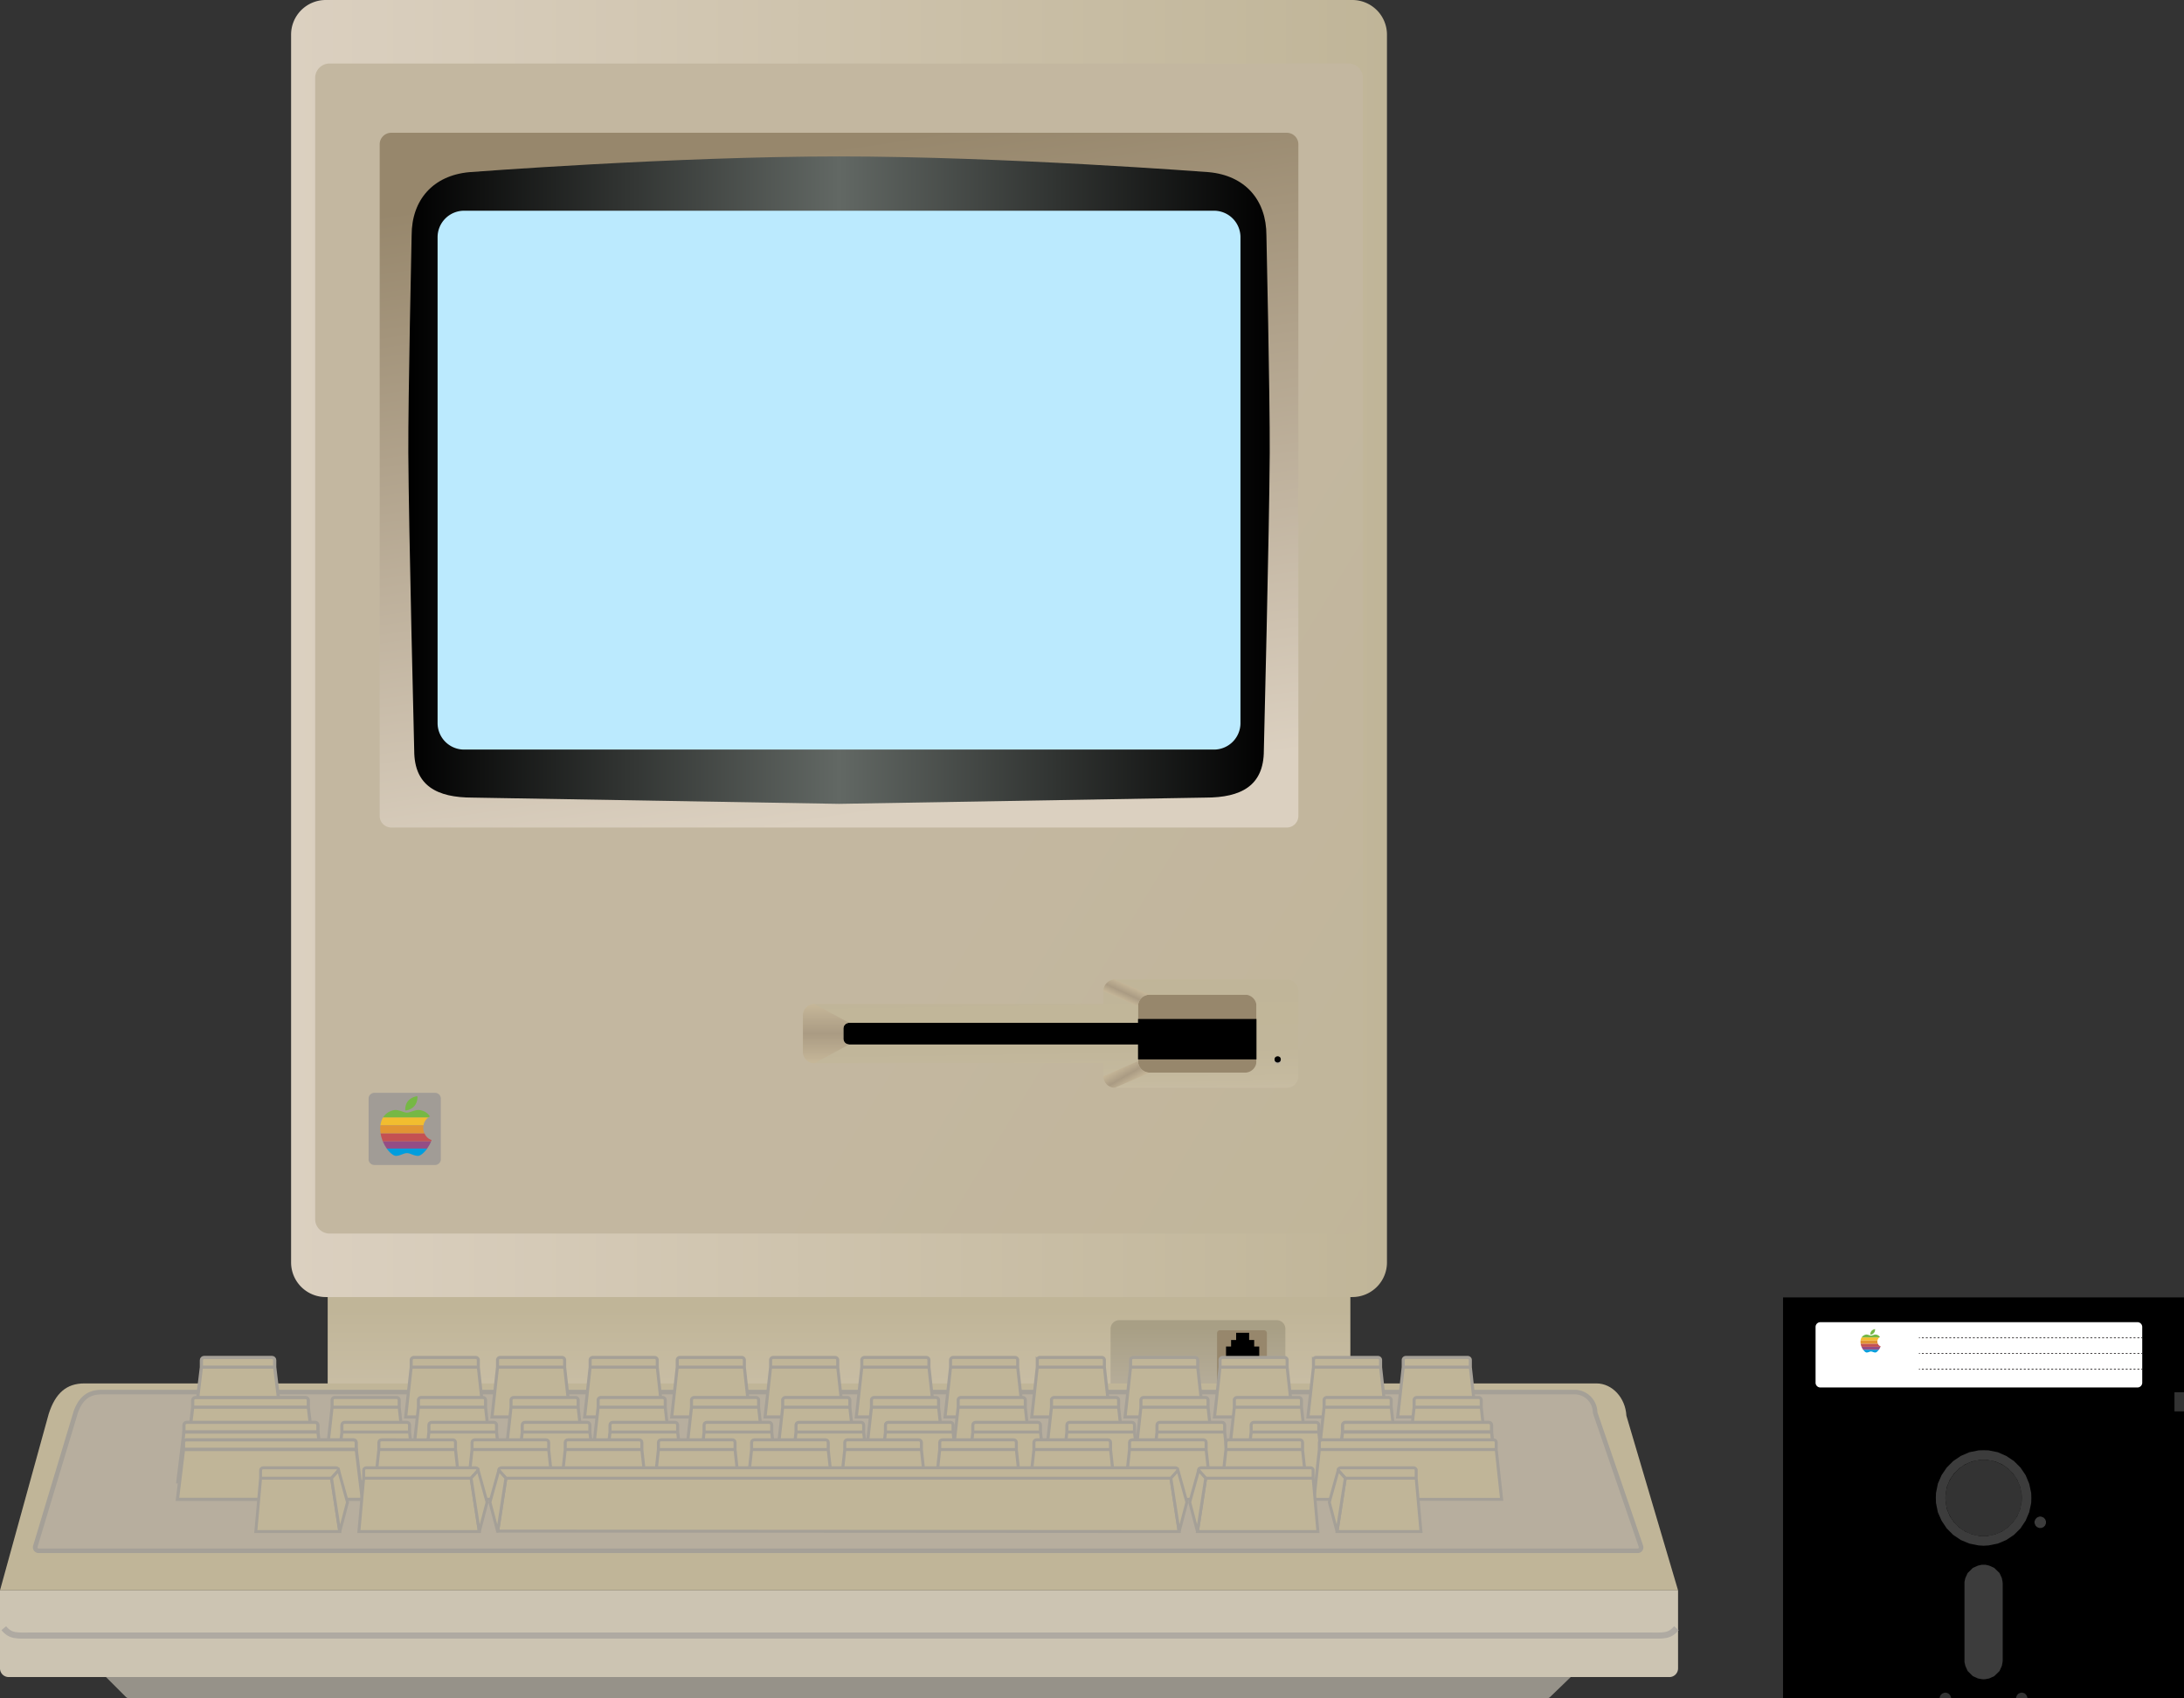 <?xml version="1.0" encoding="UTF-8" standalone="no"?>
<svg
   xmlns:dc="http://purl.org/dc/elements/1.1/"
   xmlns:cc="http://creativecommons.org/ns#"
   xmlns:rdf="http://www.w3.org/1999/02/22-rdf-syntax-ns#"
   xmlns:svg="http://www.w3.org/2000/svg"
   xmlns="http://www.w3.org/2000/svg"
   xmlns:sodipodi="http://sodipodi.sourceforge.net/DTD/sodipodi-0.dtd"
   xmlns:inkscape="http://www.inkscape.org/namespaces/inkscape"
   viewBox="0 0 358.903 279.14"
   version="1.1"
   id="svg451"
   sodipodi:docname="consolegame.svg"
   inkscape:export-filename="consolegame.png"
   inkscape:export-xdpi="41.269611"
   inkscape:export-ydpi="41.269611"
   inkscape:version="1.0.2 (e86c870879, 2021-01-15)">
  <rect x="0" y="0" width="358.903" height="279.14" fill="#333333" stroke="none"/>
  <defs
     id="defs455" />
  <sodipodi:namedview
     pagecolor="#ffffff"
     bordercolor="#666666"
     borderopacity="1"
     objecttolerance="10"
     gridtolerance="10"
     guidetolerance="10"
     inkscape:pageopacity="0"
     inkscape:pageshadow="2"
     inkscape:window-width="1920"
     inkscape:window-height="1017"
     id="namedview453"
     showgrid="false"
     inkscape:zoom="0.79130012"
     inkscape:cx="179.45151"
     inkscape:cy="139.57001"
     inkscape:window-x="1912"
     inkscape:window-y="-8"
     inkscape:window-maximized="1"
     inkscape:current-layer="svg451"
     inkscape:document-rotation="0" />
  <g
     transform="translate(6.287 199.148)"
     id="g22">
    <linearGradient
       id="a"
       gradientUnits="userSpaceOnUse"
       x1="-89.923"
       y1="300.437"
       x2="-89.923"
       y2="301.774"
       gradientTransform="matrix(162.57 0 0 -30.29 14750.304 9156.85)">
      <stop
         offset="0"
         stop-color="#dbd0c0"
         id="stop2" />
      <stop
         offset="1"
         stop-color="#c0b598"
         id="stop4" />
    </linearGradient>
    <path
       d="M47.561 34.754a3.322 3.322 0 0 0 3.323 3.321H212.3a3.322 3.322 0 0 0 3.323-3.321V10.083a3.322 3.322 0 0 0-3.323-3.321H50.884a3.322 3.322 0 0 0-3.323 3.321v24.671z"
       fill="url(#a)"
       id="path7" />
    <g
       transform="translate(124.42 10.583)"
       id="g20">
      <linearGradient
         id="b"
         gradientUnits="userSpaceOnUse"
         x1="-210.242"
         y1="279.411"
         x2="-210.242"
         y2="280.656"
         gradientTransform="matrix(27.784 0 0 -14.227 5907.463 4001.427)">
        <stop
           offset="0"
           stop-color="#c2b9ab"
           id="stop9" />
        <stop
           offset="1"
           stop-color="#a89f85"
           id="stop11" />
      </linearGradient>
      <path
         d="M80.521 20.534c0 .786-.638 1.423-1.424 1.423H53.223a1.423 1.423 0 0 1-1.424-1.423V8.673c0-.786.638-1.423 1.424-1.423h25.874c.787 0 1.424.637 1.424 1.423v11.861z"
         fill="url(#b)"
         id="path14" />
      <path
         d="M77.485 17.924a.474.474 0 0 1-.475.474h-7.24a.474.474 0 0 1-.475-.474v-8.54c0-.262.212-.474.475-.474h7.24c.263 0 .475.212.475.474v8.54z"
         fill="#97876c"
         id="path16" />
      <path
         d="M75.398 11.579v-1.068h-.831V9.325h-2.136v1.186H71.6v1.068h-.831v5.456h5.46v-5.456h-.831z"
         id="path18" />
    </g>
  </g>
  <g
     transform="translate(.317)"
     id="g38">
    <linearGradient
       id="c"
       gradientUnits="userSpaceOnUse"
       x1="-84.525"
       y1="508.855"
       x2="-83.491"
       y2="508.855"
       gradientTransform="matrix(174.203 0 0 -206.217 14772.086 105040.977)">
      <stop
         offset="0"
         stop-color="#dbd0c0"
         id="stop24" />
      <stop
         offset="1"
         stop-color="#c0b598"
         id="stop26" />
    </linearGradient>
    <path
       d="M227.608 207.491a5.695 5.695 0 0 1-5.697 5.693H53.215a5.695 5.695 0 0 1-5.697-5.693V5.693A5.695 5.695 0 0 1 53.215 0H221.91a5.695 5.695 0 0 1 5.697 5.693v201.798h.001z"
       fill="url(#c)"
       id="path29" />
    <linearGradient
       id="d"
       gradientUnits="userSpaceOnUse"
       x1="-83.797"
       y1="508.588"
       x2="-83.265"
       y2="508.233"
       gradientTransform="matrix(166.55 0 0 -186.023 14123.22 94737.414)">
      <stop
         offset="0"
         stop-color="#c3b7a0"
         id="stop31" />
      <stop
         offset="1"
         stop-color="#c0b598"
         id="stop33" />
    </linearGradient>
    <path
       d="M223.651 200.374a2.373 2.373 0 0 1-2.374 2.372H53.847a2.373 2.373 0 0 1-2.374-2.372V12.811a2.373 2.373 0 0 1 2.374-2.372h167.43a2.373 2.373 0 0 1 2.374 2.372v187.563z"
       fill="url(#d)"
       id="path36" />
  </g>
  <linearGradient
     id="e"
     gradientUnits="userSpaceOnUse"
     x1="-83.636"
     y1="508.144"
     x2="-83.445"
     y2="507.182"
     gradientTransform="matrix(146.037 0 0 -110.451 12338.012 56151.36)">
    <stop
       offset="0"
       stop-color="#97876c"
       id="stop40" />
    <stop
       offset="1"
       stop-color="#dbd0c0"
       id="stop42" />
  </linearGradient>
  <path
     d="M213.365 134.111c0 1.048-.85 1.898-1.899 1.898H64.293a1.899 1.899 0 0 1-1.899-1.898V23.723c0-1.048.85-1.898 1.899-1.898h147.173c1.049 0 1.899.85 1.899 1.898v110.388z"
     fill="url(#e)"
     id="path45" />
  <path
     d="M72.442 190.53a.95.95 0 0 1-.95.948h-9.97a.95.95 0 0 1-.95-.949v-9.963a.95.95 0 0 1 .95-.949h9.97a.95.95 0 0 1 .95.95v9.962z"
     opacity=".6"
     fill="#8b8a90"
     id="path47" />
  <path
     d="M63.552 188.773c.536.757 1.143 1.196 1.484 1.203.703.016 1.314-.459 1.818-.446a.043.043 0 0 0 .016.001h.028c.504-.014 1.115.462 1.82.445.341-.008.948-.446 1.483-1.203h-6.649"
     fill="#009ddd"
     id="path49" />
  <path
     d="M62.9 187.58c.182.447.41.85.651 1.192h6.65c.241-.343.47-.745.65-1.193h-7.95"
     fill="#944d85"
     id="path51" />
  <path
     d="M62.542 186.267c.067.467.195.908.358 1.312h7.952c.027-.067.053-.135.078-.204-.524-.164-.954-.573-1.187-1.109h-7.2"
     fill="#c45152"
     id="path53" />
  <path
     d="M62.963 183.643c-.21.336-.374.765-.44 1.312h7.068a2.032 2.032 0 0 1 .82-1.312h-7.448"
     fill="#f2bd2f"
     id="path55" />
  <path
     d="M62.522 184.955a5.136 5.136 0 0 0 .02 1.313h7.202a2.285 2.285 0 0 1-.152-1.313h-7.07"
     fill="#e19433"
     id="path57" />
  <path
     d="M66.883 182.873h-.012c-.48-.008-1.365-.494-1.993-.429-.313.032-1.312.24-1.914 1.198h7.448a2.08 2.08 0 0 1 .235-.144c-.564-.888-1.482-1.025-1.77-1.055-.63-.064-1.514.423-1.994.43"
     fill="#76b845"
     id="path59" />
  <path
     d="M68.581 180.177c-.049-.04-.94.123-1.495.741-.553.618-.518 1.558-.47 1.6.05.04.955-.102 1.495-.742.54-.639.52-1.559.47-1.599"
     fill="#76b845"
     id="path61" />
  <g
     id="g74">
    <linearGradient
       id="f"
       gradientUnits="userSpaceOnUse"
       x1="67.099"
       y1="78.917"
       x2="208.662"
       y2="78.917">
      <stop
         offset="0"
         id="stop63" />
      <stop
         offset=".5"
         stop-color="#626864"
         id="stop65" />
      <stop
         offset="1"
         id="stop67" />
    </linearGradient>
    <path
       d="M137.88 25.711c26.951 0 60.748 2.584 60.748 2.584 5.989.544 9.487 4.579 9.487 10.392 0 0 .589 26.837.544 35.753-.061 12.25-.968 48.91-.968 48.91 0 5.805-3.753 7.743-9.558 7.743l-60.253 1.028-60.253-1.028c-5.805 0-9.558-1.938-9.558-7.743 0 0-.907-36.66-.968-48.91-.045-8.916.544-35.753.544-35.753 0-5.813 3.498-9.848 9.487-10.392 0 0 33.798-2.584 60.748-2.584z"
       fill="url(#f)"
       id="path70" />
    <path
       d="M199.494 123.199H76.266a4.356 4.356 0 0 1-4.356-4.356V38.99a4.356 4.356 0 0 1 4.356-4.356h123.228a4.356 4.356 0 0 1 4.356 4.356v79.853a4.356 4.356 0 0 1-4.356 4.356z"
       fill="#bbeafe"
       id="path72" />
  </g>
  <g
     id="g135">
    <g
       transform="translate(68.885 18.358)"
       id="g85">
      <linearGradient
         id="g"
         gradientUnits="userSpaceOnUse"
         x1="-145.788"
         y1="468.287"
         x2="-146.392"
         y2="469.248"
         gradientTransform="matrix(18.829 0 0 -12.391 2878.231 5959.851)">
        <stop
           offset="0"
           stop-color="#dbd0c0"
           id="stop76" />
        <stop
           offset="1"
           stop-color="#c0b598"
           id="stop78" />
      </linearGradient>
      <path
         fill="url(#g)"
         d="M118.131 145.129h19.465v12.81h-19.465z"
         id="path81" />
      <path
         fill="#97876c"
         d="M118.131 145.129h19.465v12.81h-19.465z"
         id="path83" />
    </g>
    <path
       d="M137.879 167.479h69.473v6.642h-69.473z"
       id="path87" />
    <linearGradient
       id="h"
       gradientUnits="userSpaceOnUse"
       x1="-82.778"
       y1="494.279"
       x2="-82.662"
       y2="492.643"
       gradientTransform="matrix(78.759 0 0 -17.21 6688.9 8664.433)">
      <stop
         offset="0"
         stop-color="#c0b598"
         id="stop89" />
      <stop
         offset=".519"
         stop-color="#c1b69a"
         id="stop91" />
      <stop
         offset=".706"
         stop-color="#c5ba9f"
         id="stop93" />
      <stop
         offset=".839"
         stop-color="#cbc0a8"
         id="stop95" />
      <stop
         offset=".946"
         stop-color="#d4cab6"
         id="stop97" />
      <stop
         offset="1"
         stop-color="#dbd0c0"
         id="stop99" />
    </linearGradient>
    <path
       d="M211.466 160.995h-28.248c-1.049 0-1.899.85-1.899 1.898v2.135h-47.475c-1.049 0-1.899.85-1.899 1.898v5.931c0 1.048.85 1.898 1.899 1.898h47.475v2.135c0 1.048.85 1.898 1.899 1.898h28.248c1.049 0 1.899-.85 1.899-1.898v-13.996c0-1.049-.85-1.899-1.899-1.899zm-4.985 13.404c0 1.048-.85 1.898-1.899 1.898h-15.667a1.899 1.899 0 0 1-1.899-1.898v-2.728h-47.475a.95.95 0 0 1-.95-.949v-1.661a.95.95 0 0 1 .95-.949h47.475v-2.728c0-1.048.85-1.898 1.899-1.898h15.667c1.049 0 1.899.85 1.899 1.898v9.015z"
       fill="url(#h)"
       id="path102" />
    <ellipse
       cx="209.963"
       cy="174.299"
       rx=".515"
       ry=".514"
       fill="#afaaa0"
       id="ellipse104" />
    <ellipse
       cx="209.963"
       cy="174.121"
       rx=".515"
       ry=".514"
       id="ellipse106" />
    <linearGradient
       id="i"
       gradientUnits="userSpaceOnUse"
       x1="135.743"
       y1="174.754"
       x2="135.743"
       y2="165.028">
      <stop
         offset="0"
         stop-color="#c6b799"
         id="stop108" />
      <stop
         offset=".5"
         stop-color="#aa9b83"
         id="stop110" />
      <stop
         offset="1"
         stop-color="#c6b799"
         id="stop112" />
    </linearGradient>
    <path
       d="M139.541 168.112a.95.95 0 0 0-.95.949v1.661a.95.95 0 0 0 .95.949l-5.697 3.084a1.899 1.899 0 0 1-1.899-1.898v-5.931c0-1.048.85-1.898 1.899-1.898l5.697 3.084z"
       fill="url(#i)"
       id="path115" />
    <linearGradient
       id="j"
       gradientUnits="userSpaceOnUse"
       x1="184.472"
       y1="164.363"
       x2="185.602"
       y2="161.941">
      <stop
         offset="0"
         stop-color="#c6b799"
         id="stop117" />
      <stop
         offset=".456"
         stop-color="#aa9b83"
         id="stop119" />
      <stop
         offset="1"
         stop-color="#c6b799"
         id="stop121" />
    </linearGradient>
    <path
       d="M188.916 163.486c-1.049 0-1.899.85-1.899 1.898l-5.697-2.491c0-1.048.85-1.898 1.899-1.898l5.697 2.491z"
       fill="url(#j)"
       id="path124" />
    <linearGradient
       id="k"
       gradientUnits="userSpaceOnUse"
       x1="185.828"
       y1="178.079"
       x2="184.186"
       y2="175.234">
      <stop
         offset="0"
         stop-color="#c6b799"
         id="stop126" />
      <stop
         offset=".456"
         stop-color="#aa9b83"
         id="stop128" />
      <stop
         offset="1"
         stop-color="#c6b799"
         id="stop130" />
    </linearGradient>
    <path
       d="M187.017 174.399c0 1.048.85 1.898 1.899 1.898l-5.697 2.491a1.899 1.899 0 0 1-1.899-1.898l5.697-2.491z"
       fill="url(#k)"
       id="path133" />
  </g>
  <g
     id="g399">
    <path
       d="M275.76 261.39H0l8.002-28.991c1.098-3.454 2.949-5.02 5.849-5.02H262.35c2.596 0 4.767 2.363 4.92 5.308l8.49 28.703z"
       fill="#c0b598"
       id="path137" />
    <path
       d="M269.12 254.89H6.354a.573.573 0 0 1-.549-.738l6.653-22.095c.958-2.625 2.479-3.26 4.339-3.26H258.75a3.39 3.39 0 0 1 3.379 3.301l.026.151 7.503 21.888a.568.568 0 0 1-.538.753z"
       fill="#b7ae9e"
       stroke="#a5a097"
       stroke-width=".75"
       stroke-miterlimit="10"
       id="path139" />
    <g
       fill="#c0b598"
       stroke="#a5a097"
       stroke-miterlimit="10"
       id="g193">
      <g
         stroke-width=".5"
         id="g143">
        <path
           d="M78.604 224.702H67.573v-1.164a.43.43 0 0 1 .43-.43h10.172a.43.43 0 0 1 .43.43v1.164zM79.51 232.89l-.906-8.188H67.573l-.906 8.188z"
           id="path141" />
      </g>
      <g
         stroke-width=".523"
         id="g147">
        <path
           d="M45.145 224.702H33.094v-1.145c0-.248.201-.449.449-.449h11.153c.248 0 .449.201.449.449v1.145zM46.135 232.89l-.99-8.188H33.094l-.99 8.188z"
           id="path145" />
      </g>
      <g
         stroke-width=".5"
         id="g151">
        <path
           d="M92.792 224.702H81.76v-1.164a.43.43 0 0 1 .43-.43h10.172a.43.43 0 0 1 .43.43v1.164zM93.698 232.89l-.906-8.188H81.76l-.906 8.188z"
           id="path149" />
      </g>
      <g
         stroke-width=".5"
         id="g155">
        <path
           d="M108.01 224.702H96.979v-1.164a.43.43 0 0 1 .43-.43h10.172a.43.43 0 0 1 .43.43v1.164zM108.917 232.89l-.907-8.188H96.979l-.906 8.188z"
           id="path153" />
      </g>
      <g
         stroke-width=".5"
         id="g159">
        <path
           d="M122.323 224.702h-11.031v-1.164a.43.43 0 0 1 .43-.43h10.172a.43.43 0 0 1 .43.43v1.164zM123.229 232.89l-.906-8.188h-11.031l-.907 8.188z"
           id="path157" />
      </g>
      <g
         stroke-width=".5"
         id="g163">
        <path
           d="M137.666 224.702h-11.031v-1.164a.43.43 0 0 1 .43-.43h10.172a.43.43 0 0 1 .43.43v1.164zM138.573 232.89l-.907-8.188h-11.031l-.906 8.188z"
           id="path161" />
      </g>
      <g
         stroke-width=".5"
         id="g167">
        <path
           d="M152.656 224.702h-11.031v-1.164a.43.43 0 0 1 .43-.43h10.172a.43.43 0 0 1 .43.43v1.164zM153.562 232.89l-.906-8.188h-11.031l-.906 8.188z"
           id="path165" />
      </g>
      <g
         stroke-width=".5"
         id="g171">
        <path
           d="M167.239 224.702h-11.031v-1.164a.43.43 0 0 1 .43-.43h10.172a.43.43 0 0 1 .43.43v1.164zM168.146 232.89l-.907-8.188h-11.031l-.906 8.188z"
           id="path169" />
      </g>
      <g
         stroke-width=".5"
         id="g175">
        <path
           d="M181.489 224.702h-11.031v-1.164a.43.43 0 0 1 .43-.43h10.172a.43.43 0 0 1 .43.43v1.164zM182.396 232.89l-.907-8.188h-11.031l-.906 8.188z"
           id="path173" />
      </g>
      <g
         stroke-width=".5"
         id="g179">
        <path
           d="M196.823 224.702h-11.031v-1.164a.43.43 0 0 1 .43-.43h10.172a.43.43 0 0 1 .43.43v1.164zM197.729 232.89l-.906-8.188h-11.031l-.907 8.188z"
           id="path177" />
      </g>
      <g
         stroke-width=".5"
         id="g183">
        <path
           d="M211.521 224.702H200.49v-1.164a.43.43 0 0 1 .43-.43h10.172a.43.43 0 0 1 .43.43v1.164zM212.427 232.89l-.906-8.188H200.49l-.907 8.188z"
           id="path181" />
      </g>
      <g
         stroke-width=".5"
         id="g187">
        <path
           d="M226.875 224.702h-11.031v-1.164a.43.43 0 0 1 .43-.43h10.172a.43.43 0 0 1 .43.43v1.164zM227.781 232.89l-.906-8.188h-11.031l-.907 8.188z"
           id="path185" />
      </g>
      <g
         stroke-width=".5"
         id="g191">
        <path
           d="M241.625 224.702h-11.031v-1.164a.43.43 0 0 1 .43-.43h10.172a.43.43 0 0 1 .43.43v1.164zM242.531 232.89l-.906-8.188h-11.031l-.907 8.188z"
           id="path189" />
      </g>
    </g>
    <g
       fill="#c0b598"
       stroke="#a5a097"
       stroke-miterlimit="10"
       id="g251">
      <g
         stroke-width=".5"
         id="g197">
        <path
           d="M65.604 231.286H54.573v-1.164a.43.43 0 0 1 .43-.43h10.172a.43.43 0 0 1 .43.43v1.164zM66.51 239.473l-.906-8.187H54.573l-.906 8.187z"
           id="path195" />
      </g>
      <g
         stroke-width=".5"
         id="g201">
        <path
           d="M79.792 231.286H68.76v-1.164a.43.43 0 0 1 .43-.43h10.172a.43.43 0 0 1 .43.43v1.164zM80.698 239.473l-.906-8.187H68.76l-.906 8.187z"
           id="path199" />
      </g>
      <g
         stroke-width=".5"
         id="g205">
        <path
           d="M95.01 231.286H83.979v-1.164a.43.43 0 0 1 .43-.43h10.172a.43.43 0 0 1 .43.43v1.164zM95.917 239.473l-.907-8.187H83.979l-.906 8.187z"
           id="path203" />
      </g>
      <g
         stroke-width=".5"
         id="g209">
        <path
           d="M109.323 231.286H98.292v-1.164a.43.43 0 0 1 .43-.43h10.172a.43.43 0 0 1 .43.43v1.164zM110.229 239.473l-.906-8.187H98.292l-.907 8.187z"
           id="path207" />
      </g>
      <g
         stroke-width=".5"
         id="g213">
        <path
           d="M124.666 231.286h-11.031v-1.164a.43.43 0 0 1 .43-.43h10.172a.43.43 0 0 1 .43.43v1.164zM125.573 239.473l-.907-8.187h-11.031l-.906 8.187z"
           id="path211" />
      </g>
      <g
         stroke-width=".5"
         id="g217">
        <path
           d="M139.656 231.286h-11.031v-1.164a.43.43 0 0 1 .43-.43h10.172a.43.43 0 0 1 .43.43v1.164zM140.562 239.473l-.906-8.187h-11.031l-.906 8.187z"
           id="path215" />
      </g>
      <g
         stroke-width=".5"
         id="g221">
        <path
           d="M154.239 231.286h-11.031v-1.164a.43.43 0 0 1 .43-.43h10.172a.43.43 0 0 1 .43.43v1.164zM155.146 239.473l-.907-8.187h-11.031l-.906 8.187z"
           id="path219" />
      </g>
      <g
         stroke-width=".5"
         id="g225">
        <path
           d="M168.489 231.286h-11.031v-1.164a.43.43 0 0 1 .43-.43h10.172a.43.43 0 0 1 .43.43v1.164zM169.396 239.473l-.907-8.187h-11.031l-.906 8.187z"
           id="path223" />
      </g>
      <g
         stroke-width=".5"
         id="g229">
        <path
           d="M183.823 231.286h-11.031v-1.164a.43.43 0 0 1 .43-.43h10.172a.43.43 0 0 1 .43.43v1.164zM184.729 239.473l-.906-8.187h-11.031l-.907 8.187z"
           id="path227" />
      </g>
      <g
         stroke-width=".5"
         id="g233">
        <path
           d="M198.521 231.286H187.49v-1.164a.43.43 0 0 1 .43-.43h10.172a.43.43 0 0 1 .43.43v1.164zM199.427 239.473l-.906-8.187H187.49l-.907 8.187z"
           id="path231" />
      </g>
      <g
         stroke-width=".5"
         id="g237">
        <path
           d="M213.875 231.286h-11.031v-1.164a.43.43 0 0 1 .43-.43h10.172a.43.43 0 0 1 .43.43v1.164zM214.781 239.473l-.906-8.187h-11.031l-.907 8.187z"
           id="path235" />
      </g>
      <g
         stroke-width=".5"
         id="g241">
        <path
           d="M228.625 231.286h-11.031v-1.164a.43.43 0 0 1 .43-.43h10.172a.43.43 0 0 1 .43.43v1.164zM229.531 239.473l-.906-8.187h-11.031l-.907 8.187z"
           id="path239" />
      </g>
      <g
         stroke-width=".5"
         id="g245">
        <path
           d="M243.417 231.286h-11.031v-1.164a.43.43 0 0 1 .43-.43h10.172a.43.43 0 0 1 .43.43v1.164zM244.323 239.473l-.906-8.187h-11.032l-.906 8.187z"
           id="path243" />
      </g>
      <g
         stroke-width=".523"
         id="g249">
        <path
           d="M50.666 231.286H31.667v-1.145c0-.248.201-.449.449-.449h18.101c.248 0 .449.201.449.449v1.145zM51.656 239.473l-.99-8.187H31.667l-.99 8.187z"
           id="path247" />
      </g>
    </g>
    <g
       fill="#c0b598"
       stroke="#a5a097"
       stroke-miterlimit="10"
       id="g309">
      <g
         stroke-width=".502"
         id="g255">
        <path
           d="M67.302 235.369H56.185v-1.162c0-.238.193-.431.431-.431H66.87c.238 0 .431.193.431.431v1.162zM68.215 243.556l-.913-8.187H56.185l-.913 8.187z"
           id="path253" />
      </g>
      <g
         stroke-width=".502"
         id="g259">
        <path
           d="M81.6 235.369H70.483v-1.162c0-.238.193-.431.431-.431h10.254c.238 0 .431.193.431.431v1.162zM82.513 243.556l-.913-8.187H70.483l-.913 8.187z"
           id="path257" />
      </g>
      <g
         stroke-width=".502"
         id="g263">
        <path
           d="M96.936 235.369H85.819v-1.162c0-.238.193-.431.431-.431h10.254c.238 0 .431.193.431.431v1.162zM97.85 243.556l-.914-8.187H85.819l-.913 8.187z"
           id="path261" />
      </g>
      <g
         stroke-width=".502"
         id="g267">
        <path
           d="M111.36 235.369h-11.117v-1.162c0-.238.193-.431.431-.431h10.254c.238 0 .431.193.431.431v1.162zM112.273 243.556l-.913-8.187h-11.117l-.913 8.187z"
           id="path265" />
      </g>
      <g
         stroke-width=".502"
         id="g271">
        <path
           d="M126.822 235.369h-11.117v-1.162c0-.238.193-.431.431-.431h10.254c.238 0 .431.193.431.431v1.162zM127.736 243.556l-.914-8.187h-11.116l-.914 8.187z"
           id="path269" />
      </g>
      <g
         stroke-width=".502"
         id="g275">
        <path
           d="M141.928 235.369h-11.117v-1.162c0-.238.193-.431.431-.431h10.254c.238 0 .431.193.431.431v1.162zM142.841 243.556l-.913-8.187h-11.117l-.913 8.187z"
           id="path273" />
      </g>
      <g
         stroke-width=".502"
         id="g279">
        <path
           d="M156.625 235.369h-11.117v-1.162c0-.238.193-.431.431-.431h10.254c.238 0 .431.193.431.431v1.162zM157.538 243.556l-.913-8.187h-11.117l-.913 8.187z"
           id="path277" />
      </g>
      <g
         stroke-width=".502"
         id="g283">
        <path
           d="M170.985 235.369h-11.117v-1.162c0-.238.193-.431.431-.431h10.254c.238 0 .431.193.431.431v1.162zM171.898 243.556l-.913-8.187h-11.117l-.913 8.187z"
           id="path281" />
      </g>
      <g
         stroke-width=".502"
         id="g287">
        <path
           d="M186.437 235.369H175.32v-1.162c0-.238.193-.431.431-.431h10.254c.238 0 .431.193.431.431v1.162zM187.351 243.556l-.914-8.187h-11.116l-.914 8.187z"
           id="path285" />
      </g>
      <g
         stroke-width=".502"
         id="g291">
        <path
           d="M201.249 235.369h-11.117v-1.162c0-.238.193-.431.431-.431h10.254c.238 0 .431.193.431.431v1.162zM202.163 243.556l-.914-8.187h-11.116l-.914 8.187z"
           id="path289" />
      </g>
      <g
         stroke-width=".502"
         id="g295">
        <path
           d="M216.722 235.369h-11.117v-1.162c0-.238.193-.431.431-.431h10.254c.238 0 .431.193.431.431v1.162zM217.636 243.556l-.914-8.187h-11.116l-.914 8.187z"
           id="path293" />
      </g>
      <g
         stroke-width=".525"
         id="g301">
        <path
           d="M52.248 235.369H30.226v-1.143c0-.249.202-.451.451-.451h21.12c.249 0 .451.202.451.451v1.143z"
           id="path297" />
        <path
           d="M53.246 243.556l-.998-8.188H30.226l-.998 8.188h24.018z"
           id="path299" />
      </g>
      <g
         stroke-width=".525"
         id="g307">
        <path
           d="M245.112 235.369h-24.49v-1.143c0-.249.202-.451.451-.451h23.588c.249 0 .451.202.451.451v1.143z"
           id="path303" />
        <path
           d="M246.11 243.556l-.998-8.188h-24.49l-.998 8.188h26.486z"
           id="path305" />
      </g>
    </g>
    <g
       fill="#c0b598"
       stroke="#a5a097"
       stroke-width=".495"
       stroke-miterlimit="10"
       id="g313">
      <path
         d="M74.855 238.244H62.262v-1.169c0-.235.19-.425.425-.425H74.43c.235 0 .425.19.425.425v1.169zM75.742 246.431l-.887-8.187H62.262l-.887 8.187z"
         id="path311" />
    </g>
    <g
       fill="#c0b598"
       stroke="#a5a097"
       stroke-width=".495"
       stroke-miterlimit="10"
       id="g317">
      <path
         d="M90.167 238.244H77.574v-1.169c0-.235.19-.425.425-.425h11.743c.235 0 .425.19.425.425v1.169zM91.054 246.431l-.887-8.187H77.574l-.886 8.187z"
         id="path315" />
    </g>
    <g
       fill="#c0b598"
       stroke="#a5a097"
       stroke-width=".495"
       stroke-miterlimit="10"
       id="g321">
      <path
         d="M105.48 238.244H92.887v-1.169c0-.235.19-.425.425-.425h11.743c.235 0 .425.19.425.425v1.169zM106.367 246.431l-.887-8.187H92.887L92 246.431z"
         id="path319" />
    </g>
    <g
       fill="#c0b598"
       stroke="#a5a097"
       stroke-width=".495"
       stroke-miterlimit="10"
       id="g325">
      <path
         d="M120.792 238.244h-12.593v-1.169c0-.235.19-.425.425-.425h11.743c.235 0 .425.19.425.425v1.169zM121.679 246.431l-.887-8.187h-12.593l-.887 8.187z"
         id="path323" />
    </g>
    <g
       fill="#c0b598"
       stroke="#a5a097"
       stroke-width=".495"
       stroke-miterlimit="10"
       id="g329">
      <path
         d="M136.105 238.244h-12.593v-1.169c0-.235.19-.425.425-.425h11.743c.235 0 .425.19.425.425v1.169zM136.992 246.431l-.887-8.187h-12.593l-.887 8.187z"
         id="path327" />
    </g>
    <g
       fill="#c0b598"
       stroke="#a5a097"
       stroke-width=".495"
       stroke-miterlimit="10"
       id="g333">
      <path
         d="M151.417 238.244h-12.593v-1.169c0-.235.19-.425.425-.425h11.743c.235 0 .425.19.425.425v1.169zM152.304 246.431l-.887-8.187h-12.593l-.887 8.187z"
         id="path331" />
    </g>
    <g
       fill="#c0b598"
       stroke="#a5a097"
       stroke-width=".495"
       stroke-miterlimit="10"
       id="g337">
      <path
         d="M167.021 238.244h-12.593v-1.169c0-.235.19-.425.425-.425h11.743c.235 0 .425.19.425.425v1.169zM167.908 246.431l-.887-8.187h-12.593l-.886 8.187z"
         id="path335" />
    </g>
    <g
       fill="#c0b598"
       stroke="#a5a097"
       stroke-width=".495"
       stroke-miterlimit="10"
       id="g341">
      <path
         d="M182.5 238.244h-12.593v-1.169c0-.235.19-.425.425-.425h11.743c.235 0 .425.19.425.425v1.169zM183.387 246.431l-.887-8.187h-12.592l-.887 8.187z"
         id="path339" />
    </g>
    <g
       fill="#c0b598"
       stroke="#a5a097"
       stroke-width=".495"
       stroke-miterlimit="10"
       id="g345">
      <path
         d="M198.209 238.244h-12.593v-1.169c0-.235.19-.425.425-.425h11.743c.235 0 .425.19.425.425v1.169zM199.096 246.431l-.887-8.187h-12.593l-.887 8.187z"
         id="path343" />
    </g>
    <g
       fill="#c0b598"
       stroke="#a5a097"
       stroke-width=".495"
       stroke-miterlimit="10"
       id="g349">
      <path
         d="M214.05 238.244h-12.593v-1.169c0-.235.19-.425.425-.425h11.743c.235 0 .425.19.425.425v1.169zM214.937 246.431l-.887-8.187h-12.592l-.887 8.187z"
         id="path347" />
    </g>
    <g
       fill="#c0b598"
       stroke="#a5a097"
       stroke-width=".495"
       stroke-miterlimit="10"
       id="g353">
      <path
         d="M245.879 238.244h-29.066v-1.169c0-.235.19-.425.425-.425h28.216c.235 0 .425.19.425.425v1.169zM246.766 246.431l-.887-8.187h-29.066l-.887 8.187z"
         id="path351" />
    </g>
    <g
       fill="#c0b598"
       stroke="#a5a097"
       stroke-width=".525"
       stroke-miterlimit="10"
       id="g359">
      <path
         d="M58.544 238.244H30.156v-1.143c0-.249.202-.451.451-.451h27.487c.249 0 .451.202.451.451v1.143z"
         id="path355" />
      <path
         d="M59.542 246.431l-.998-8.188H30.156l-.998 8.188h30.384z"
         id="path357" />
    </g>
    <g
       id="g365">
      <path
         d="M54.479 242.951H42.825v-1.294c0-.228.185-.413.413-.413h11.991c.228 0 .413.185.413.413l-1.163 1.294zM55.833 251.723l-1.354-8.772H42.825l-.783 8.772z"
         fill="#c0b598"
         stroke="#a5a097"
         stroke-width=".481"
         stroke-miterlimit="10"
         id="path361" />
      <path
         d="M55.852 251.653l1.252-4.742-1.462-5.253-1.163 1.294 1.343 8.7c.003.015.026.017.03.001z"
         fill="#c0b598"
         stroke="#a5a097"
         stroke-width=".481"
         stroke-miterlimit="10"
         id="path363" />
    </g>
    <g
       id="g371">
      <path
         d="M77.417 242.951H59.762v-1.294c0-.228.185-.413.413-.413h17.991c.228 0 .413.185.413.413l-1.162 1.294zM78.771 251.723l-1.354-8.772H59.762l-.783 8.772z"
         fill="#c0b598"
         stroke="#a5a097"
         stroke-width=".481"
         stroke-miterlimit="10"
         id="path367" />
      <path
         d="M78.789 251.653l1.252-4.742-1.462-5.253-1.163 1.294 1.343 8.7c.003.015.026.017.03.001z"
         fill="#c0b598"
         stroke="#a5a097"
         stroke-width=".481"
         stroke-miterlimit="10"
         id="path369" />
    </g>
    <g
       id="g377">
      <path
         d="M221.073 242.951h11.654v-1.294a.413.413 0 0 0-.413-.413h-11.991a.413.413 0 0 0-.413.413l1.163 1.294zM219.719 251.723l1.354-8.772h11.654l.783 8.772z"
         fill="#c0b598"
         stroke="#a5a097"
         stroke-width=".481"
         stroke-miterlimit="10"
         id="path373" />
      <path
         d="M219.7 251.653l-1.252-4.742 1.462-5.253 1.163 1.294-1.343 8.7c-.003.015-.026.017-.03.001z"
         fill="#c0b598"
         stroke="#a5a097"
         stroke-width=".481"
         stroke-miterlimit="10"
         id="path375" />
    </g>
    <g
       id="g383">
      <path
         d="M198.135 242.951h17.654v-1.294a.413.413 0 0 0-.413-.413h-17.991a.413.413 0 0 0-.413.413l1.163 1.294zM196.781 251.723l1.354-8.772h17.655l.783 8.772z"
         fill="#c0b598"
         stroke="#a5a097"
         stroke-width=".481"
         stroke-miterlimit="10"
         id="path379" />
      <path
         d="M196.763 251.653l-1.252-4.742 1.462-5.253 1.163 1.294-1.343 8.7c-.003.015-.026.017-.03.001z"
         fill="#c0b598"
         stroke="#a5a097"
         stroke-width=".481"
         stroke-miterlimit="10"
         id="path381" />
    </g>
    <g
       id="g391">
      <path
         fill="#c0b598"
         stroke="#a5a097"
         stroke-width=".481"
         stroke-miterlimit="10"
         d="M193.771 251.723l-1.354-8.772H83.135l-1.343 8.7z"
         id="path385" />
      <path
         d="M193.789 251.653l1.252-4.742-1.462-5.253-1.163 1.294 1.343 8.7c.003.015.026.017.03.001zM122.217 242.951H83.135l-1.163-1.294c0-.228.185-.413.413-.413h110.781c.228 0 .413.185.413.413l-1.163 1.294h-70.199z"
         fill="#c0b598"
         stroke="#a5a097"
         stroke-width=".481"
         stroke-miterlimit="10"
         id="path387" />
      <path
         d="M81.763 251.653l-1.252-4.742 1.462-5.253 1.163 1.294-1.343 8.7c-.003.015-.026.017-.03.001z"
         fill="#c0b598"
         stroke="#a5a097"
         stroke-width=".481"
         stroke-miterlimit="10"
         id="path389" />
    </g>
    <path
       d="M274.339 275.64H1.422A1.422 1.422 0 0 1 0 274.218V261.39h275.76v12.828c0 .785-.636 1.422-1.421 1.422z"
       fill="#ccc4b2"
       id="path393" />
    <path
       d="M.621 267.609c1.15 1.375 2.113 1.211 4.498 1.211h265.87c2.385 0 3.348.165 4.498-1.211"
       fill="none"
       stroke="#afaaa2"
       stroke-miterlimit="10"
       id="path395" />
    <path
       d="M258.125 275.64H17.417l3.252 3.252a.846.846 0 0 0 .598.248h232.888a.853.853 0 0 0 .593-.24l3.377-3.26z"
       fill="#969289"
       id="path397" />
  </g>
  <g
     id="g449">
    <path
       d="M358.903 228.832V213.25h-65.89v65.89h25.744v-.188l.141-.329.259-.259.353-.141.188-.024.188.024.329.141.259.259.141.329.023.188h10.66l.023-.188.141-.329.235-.259.353-.141.188-.024.188.024.353.141.235.259.141.329.024.188H358.9v-47.162h-1.561v-3.146h1.564zm-32.933 23.646a6.27 6.27 0 1 1 0-12.542 6.27 6.27 0 0 1 0 12.542z"
       fill-rule="evenodd"
       clip-rule="evenodd"
       id="path401" />
    <path
       fill="#3c3c3c"
       d="M336.215 250.195v.189l-.142.353-.259.258-.353.142h-.376l-.33-.142-.258-.258-.142-.353-.023-.189.023-.188.142-.329.258-.259.33-.141.188-.024.188.024.353.141.259.259.142.329v.188zM325.958 257.184h.33l.612.142.823.376.871.847.377.824.117.612.024.329v12.543l-.024.329-.117.612-.377.847-.871.847-.823.377-.612.118-.33.023-.306-.023-.611-.118-.847-.377-.848-.847-.376-.847-.141-.612v-13.201l.141-.612.376-.824.848-.847.847-.376.611-.142h.306z"
       id="path403" />
    <path
       d="M332.241 246.195l-.024.659-.259 1.224-.471 1.13-.682.988-.847.847-.988.682-1.13.471-1.224.259-.659.024-.635-.024-1.224-.259-1.13-.471-1.012-.682-.847-.847-.682-.988-.471-1.13-.235-1.224-.024-.659.024-.635.235-1.224.471-1.13.682-1.012.847-.847 1.012-.682 1.13-.471 1.224-.235.635-.024.659.024 1.224.235 1.13.471.988.682.847.847.682 1.012.471 1.13.259 1.224.024.635zm1.577 0l-.024.824-.329 1.53-.588 1.388-.847 1.271-1.059 1.059-1.271.847-1.388.588-1.53.306-.824.047-.8-.047-1.53-.306-1.412-.588-1.247-.847-1.059-1.059-.847-1.271-.612-1.388-.306-1.53-.024-.824.024-.8.306-1.53.612-1.412.847-1.247 1.059-1.059 1.247-.847 1.412-.612 1.53-.306.8-.024.824.024 1.53.306 1.388.612 1.271.847 1.059 1.059.847 1.247.588 1.412.329 1.53.024.8z"
       fill-rule="evenodd"
       clip-rule="evenodd"
       fill="#3c3c3c"
       id="path405" />
    <path
       fill="#fff"
       d="M298.357 219.887h53.683v2.574h-53.683zM352.04 219.887h-53.683v-1.79c0-.433.351-.784.784-.784h52.114c.433 0 .784.351.784.784v1.79zM298.357 222.461h53.683v2.574h-53.683zM351.255 228.044h-52.114a.784.784 0 0 1-.784-.784v-2.225h53.683v2.225a.784.784 0 0 1-.785.784z"
       id="path407" />
    <g
       fill="none"
       stroke="#231f20"
       stroke-width=".123"
       stroke-miterlimit="10"
       id="g415">
      <path
         d="M315.344 219.887h.163"
         id="path409" />
      <path
         stroke-dasharray=".322,.322"
         d="M315.828 219.887h35.889"
         id="path411" />
      <path
         d="M351.878 219.887h.162"
         id="path413" />
    </g>
    <g
       fill="none"
       stroke="#231f20"
       stroke-width=".123"
       stroke-miterlimit="10"
       id="g423">
      <path
         d="M315.344 222.461h.163"
         id="path417" />
      <path
         stroke-dasharray=".322,.322"
         d="M315.828 222.461h35.889"
         id="path419" />
      <path
         d="M351.878 222.461h.162"
         id="path421" />
    </g>
    <g
       fill="none"
       stroke="#231f20"
       stroke-width=".123"
       stroke-miterlimit="10"
       id="g431">
      <path
         d="M315.344 225.035h.163"
         id="path425" />
      <path
         stroke-dasharray=".322,.322"
         d="M315.828 225.035h35.889"
         id="path427" />
      <path
         d="M351.878 225.035h.162"
         id="path429" />
    </g>
    <g
       id="g447">
      <path
         d="M306.16 221.827c.21.297.449.469.583.472.276.006.515-.18.713-.175h.016c.198-.005.437.18.713.175.134-.003.372-.175.582-.472h-2.606"
         fill="#009ddd"
         id="path433" />
      <path
         d="M305.905 221.359c.07.176.16.334.255.468h2.608c.095-.134.184-.292.255-.468h-3.118"
         fill="#944d85"
         id="path435" />
      <path
         d="M305.765 220.845c.026.183.076.356.14.515h3.12l.03-.08a.767.767 0 0 1-.464-.435h-2.826"
         fill="#c45152"
         id="path437" />
      <path
         d="M305.93 219.815a1.23 1.23 0 0 0-.173.515h2.772a.8.8 0 0 1 .322-.515h-2.921"
         fill="#f2bd2f"
         id="path439" />
      <path
         d="M305.757 220.33a1.975 1.975 0 0 0 .008.515h2.824a.895.895 0 0 1-.06-.515h-2.772"
         fill="#e19433"
         id="path441" />
      <path
         d="M307.467 219.514h-.005c-.188-.003-.535-.194-.782-.168a1.047 1.047 0 0 0-.751.47h2.92a.664.664 0 0 1 .093-.056.926.926 0 0 0-.694-.414c-.246-.026-.593.165-.781.168"
         fill="#76b845"
         id="path443" />
      <path
         d="M308.133 218.456c-.02-.016-.37.048-.586.29-.217.242-.203.61-.184.627.019.016.374-.04.586-.29.21-.25.203-.611.184-.627"
         fill="#76b845"
         id="path445" />
    </g>
  </g>
</svg>
